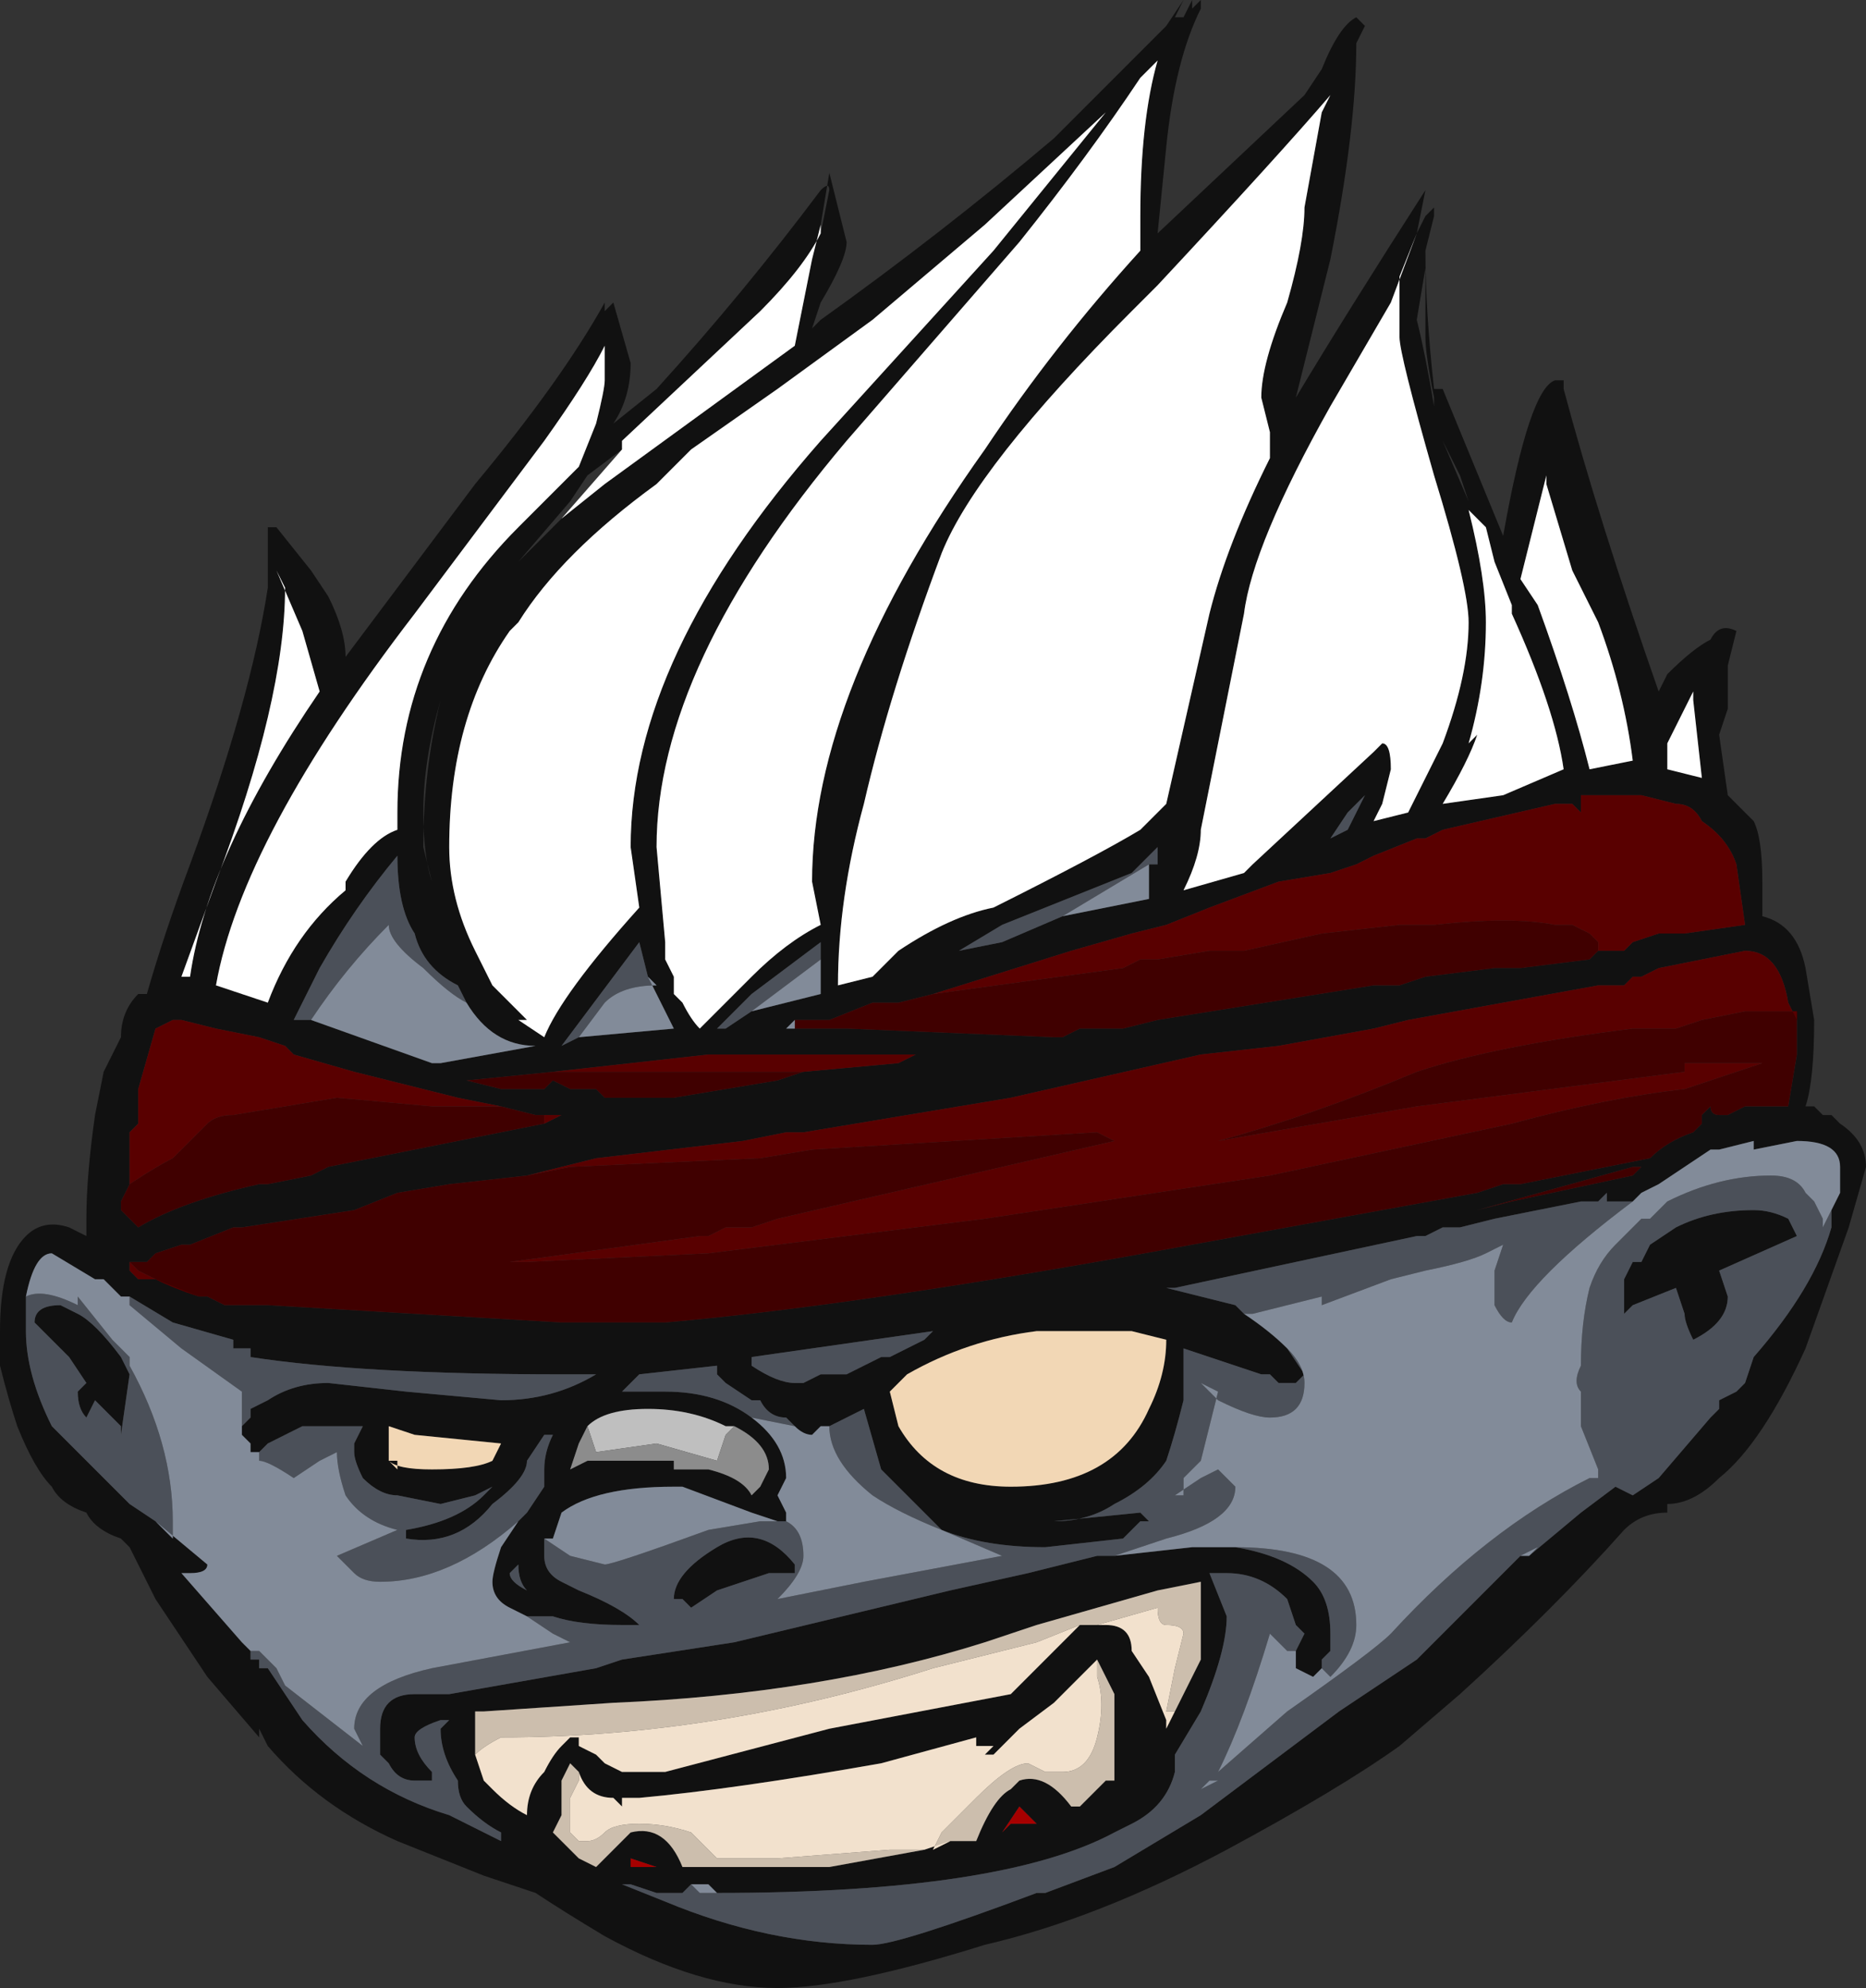 <?xml version="1.0" encoding="UTF-8" standalone="no"?>
<svg xmlns:ffdec="https://www.free-decompiler.com/flash" xmlns:xlink="http://www.w3.org/1999/xlink" ffdec:objectType="shape" height="11.5px" width="10.8px" xmlns="http://www.w3.org/2000/svg">
  <rect width="100%" height="100%" fill="#333333" stroke="none"/>
  <g transform="matrix(1.0, 0.0, 0.0, 1.0, 0.0, 11.4)">
    <path d="M4.75 -10.1 L4.8 -10.4 4.9 -10.0 Q4.9 -9.9 4.75 -9.65 L4.7 -9.5 4.75 -9.55 Q5.45 -10.05 6.1 -10.6 L6.75 -11.25 6.85 -11.4 6.8 -11.3 6.85 -11.3 6.9 -11.4 6.9 -11.35 6.95 -11.4 6.95 -11.35 Q6.8 -11.05 6.75 -10.55 L6.7 -10.05 7.55 -10.85 7.65 -11.0 Q7.75 -11.25 7.85 -11.3 L7.9 -11.25 7.85 -11.15 Q7.85 -10.65 7.7 -9.9 L7.5 -9.1 Q7.8 -9.6 8.25 -10.3 L8.2 -10.05 8.25 -10.15 8.3 -10.2 8.3 -10.15 8.25 -9.95 Q8.25 -9.6 8.3 -9.15 L8.35 -9.15 8.7 -8.3 Q8.85 -9.15 9.0 -9.2 L9.0 -9.2 9.05 -9.2 9.05 -9.15 Q9.25 -8.4 9.6 -7.4 L9.65 -7.5 Q9.8 -7.65 9.9 -7.7 9.95 -7.8 10.05 -7.75 L10.0 -7.55 10.0 -7.3 9.95 -7.15 10.0 -6.8 10.15 -6.65 Q10.2 -6.55 10.2 -6.3 L10.2 -6.1 Q10.4 -6.05 10.45 -5.8 L10.5 -5.5 Q10.5 -5.15 10.45 -5.0 L10.5 -5.0 10.55 -4.95 10.6 -4.95 10.65 -4.9 Q10.8 -4.8 10.8 -4.65 L10.7 -4.3 10.45 -3.6 Q10.2 -3.05 9.95 -2.85 9.8 -2.7 9.65 -2.7 L9.65 -2.65 Q9.5 -2.65 9.4 -2.55 9.0 -2.1 8.45 -1.6 L8.1 -1.3 Q7.75 -1.05 7.1 -0.7 6.35 -0.3 5.7 -0.15 4.9 0.1 4.5 0.1 4.05 0.1 3.5 -0.2 3.25 -0.35 3.1 -0.45 L2.8 -0.55 2.3 -0.75 Q1.85 -0.95 1.55 -1.3 L1.5 -1.4 1.5 -1.35 1.2 -1.7 0.9 -2.15 0.75 -2.45 0.7 -2.5 Q0.55 -2.55 0.5 -2.65 0.35 -2.7 0.3 -2.8 0.2 -2.9 0.1 -3.15 0.05 -3.3 0.0 -3.5 L0.0 -3.7 Q0.0 -4.1 0.15 -4.25 0.25 -4.35 0.4 -4.3 L0.5 -4.25 0.5 -4.35 Q0.5 -4.6 0.55 -4.95 L0.6 -5.2 0.7 -5.4 Q0.7 -5.55 0.8 -5.65 L0.85 -5.65 Q0.95 -6.0 1.1 -6.4 1.45 -7.35 1.55 -8.0 L1.55 -8.35 1.6 -8.35 1.8 -8.1 1.9 -7.95 Q2.0 -7.75 2.0 -7.6 L2.75 -8.6 Q3.25 -9.2 3.5 -9.65 L3.5 -9.6 3.55 -9.65 3.65 -9.3 Q3.65 -9.1 3.55 -8.95 L3.8 -9.15 Q4.3 -9.7 4.75 -10.3 4.8 -10.35 4.8 -10.3 L4.75 -10.05 Q4.65 -9.85 4.4 -9.6 L3.6 -8.85 3.6 -8.8 3.4 -8.65 3.3 -8.5 3.0 -8.15 3.25 -8.4 3.5 -8.6 4.6 -9.4 4.7 -9.9 4.75 -10.1 M6.6 -10.95 Q6.3 -10.5 5.9 -10.0 L4.9 -8.85 Q3.8 -7.55 3.8 -6.5 L3.85 -5.95 3.85 -5.85 3.9 -5.75 3.9 -5.65 3.95 -5.6 Q4.0 -5.5 4.05 -5.45 L4.35 -5.75 Q4.55 -5.95 4.75 -6.05 L4.7 -6.3 Q4.7 -7.4 5.7 -8.8 6.1 -9.4 6.6 -9.95 L6.6 -10.15 Q6.6 -10.7 6.7 -11.05 L6.6 -10.95 M7.7 -10.85 Q7.4 -10.5 6.7 -9.75 L6.55 -9.6 Q5.65 -8.7 5.45 -8.2 5.15 -7.4 5.0 -6.75 4.85 -6.2 4.85 -5.7 L5.05 -5.75 5.2 -5.9 Q5.5 -6.1 5.75 -6.15 6.35 -6.45 6.6 -6.6 L6.75 -6.75 7.0 -7.85 Q7.1 -8.25 7.35 -8.75 L7.35 -8.9 7.3 -9.1 Q7.3 -9.3 7.45 -9.65 7.55 -10.0 7.55 -10.2 L7.65 -10.75 7.7 -10.85 M8.2 -10.05 L8.05 -9.65 7.7 -9.05 Q7.25 -8.25 7.2 -7.85 L6.95 -6.6 Q6.95 -6.45 6.85 -6.25 L7.2 -6.35 7.25 -6.4 7.95 -7.05 8.0 -7.1 Q8.05 -7.1 8.05 -6.95 L8.0 -6.75 7.95 -6.65 8.15 -6.7 8.35 -7.1 Q8.5 -7.5 8.5 -7.8 8.5 -8.0 8.3 -8.65 8.1 -9.35 8.1 -9.45 8.1 -9.7 8.1 -9.8 L8.2 -10.05 M8.25 -9.45 L8.25 -9.85 8.2 -9.55 Q8.25 -9.35 8.3 -9.05 L8.3 -9.1 Q8.25 -9.35 8.25 -9.45 M8.45 -8.65 L8.5 -8.5 8.35 -8.85 8.45 -8.65 M8.6 -8.35 L8.5 -8.45 Q8.6 -8.05 8.6 -7.8 8.6 -7.45 8.5 -7.1 L8.55 -7.15 Q8.5 -7.0 8.35 -6.75 L8.7 -6.8 9.05 -6.95 Q9.0 -7.3 8.75 -7.85 L8.75 -7.9 8.65 -8.15 8.6 -8.35 M8.95 -8.6 L8.95 -8.65 8.8 -8.05 8.9 -7.9 Q9.1 -7.35 9.2 -6.95 L9.45 -7.0 Q9.4 -7.4 9.25 -7.8 L9.1 -8.1 8.95 -8.6 M9.65 -7.1 L9.65 -6.95 9.85 -6.9 9.8 -7.35 9.8 -7.4 9.65 -7.1 M1.55 -8.35 L1.55 -8.35 M1.65 -8.0 Q1.65 -7.35 1.25 -6.3 L1.05 -5.75 1.1 -5.75 Q1.2 -6.45 1.85 -7.4 L1.75 -7.75 1.6 -8.1 1.65 -8.0 M5.7 -10.1 L5.05 -9.55 4.5 -9.15 4.0 -8.8 3.8 -8.6 Q3.25 -8.2 3.0 -7.8 L2.95 -7.75 Q2.6 -7.25 2.6 -6.5 2.6 -6.2 2.75 -5.9 2.8 -5.8 2.85 -5.7 L3.05 -5.5 3.0 -5.5 3.15 -5.4 Q3.25 -5.65 3.7 -6.15 L3.65 -6.5 Q3.65 -7.6 4.75 -8.85 L5.75 -9.95 6.4 -10.75 5.7 -10.1 M3.5 -9.2 L3.5 -9.4 Q3.4 -9.2 3.15 -8.85 L2.4 -7.85 Q1.4 -6.55 1.25 -5.7 L1.55 -5.6 Q1.7 -6.0 2.0 -6.25 L2.0 -6.3 Q2.15 -6.55 2.3 -6.6 L2.3 -6.7 Q2.3 -7.65 3.0 -8.35 L3.35 -8.7 3.45 -8.95 Q3.5 -9.15 3.5 -9.2 M4.75 -5.85 L4.75 -5.95 4.35 -5.65 4.15 -5.45 4.2 -5.45 4.35 -5.55 4.75 -5.65 4.75 -5.85 M4.6 -5.45 L4.9 -5.45 6.1 -5.4 6.15 -5.4 6.25 -5.45 6.5 -5.45 6.7 -5.5 7.95 -5.7 8.1 -5.7 8.25 -5.75 8.65 -5.8 8.8 -5.8 9.2 -5.85 9.25 -5.9 9.4 -5.9 9.45 -5.95 9.6 -6.0 9.75 -6.0 10.1 -6.05 10.05 -6.4 Q10.0 -6.55 9.85 -6.65 9.8 -6.75 9.7 -6.75 L9.5 -6.8 9.15 -6.8 9.15 -6.7 9.1 -6.75 9.0 -6.75 8.35 -6.6 8.25 -6.55 8.2 -6.55 7.95 -6.45 7.85 -6.4 7.7 -6.35 7.4 -6.3 7.0 -6.15 6.75 -6.05 6.55 -6.0 6.2 -5.9 5.4 -5.65 5.2 -5.6 5.05 -5.6 4.8 -5.5 4.6 -5.5 4.55 -5.45 4.6 -5.45 M6.65 -6.4 L6.7 -6.4 6.7 -6.5 6.55 -6.35 Q6.3 -6.25 5.8 -6.05 L5.55 -5.9 5.8 -5.95 6.15 -6.1 6.65 -6.2 6.65 -6.4 M1.8 -5.5 L2.5 -5.25 2.55 -5.25 3.1 -5.35 Q2.85 -5.35 2.7 -5.6 L2.65 -5.7 Q2.45 -5.8 2.4 -6.0 2.3 -6.15 2.3 -6.45 2.05 -6.15 1.85 -5.8 L1.7 -5.5 1.8 -5.5 M3.35 -5.4 L3.9 -5.45 3.75 -5.75 3.7 -5.95 3.25 -5.35 3.35 -5.4 M4.65 -5.2 L5.2 -5.25 5.3 -5.3 4.1 -5.3 3.2 -5.2 2.7 -5.15 2.9 -5.1 3.15 -5.1 3.2 -5.15 3.3 -5.1 3.45 -5.1 3.5 -5.05 3.9 -5.05 4.5 -5.15 4.65 -5.2 M3.1 -4.95 L2.9 -5.0 2.65 -5.05 2.05 -5.2 1.7 -5.3 1.65 -5.35 1.5 -5.4 1.25 -5.45 1.05 -5.5 1.0 -5.5 0.9 -5.45 0.8 -5.1 0.8 -4.9 0.75 -4.85 0.75 -4.55 0.7 -4.45 0.7 -4.4 0.8 -4.3 Q1.05 -4.45 1.5 -4.55 L1.55 -4.55 1.8 -4.6 1.9 -4.65 3.15 -4.9 3.25 -4.95 3.1 -4.95 M10.4 -5.5 L10.35 -5.6 Q10.3 -5.9 10.1 -5.9 L9.6 -5.8 9.5 -5.75 9.45 -5.75 9.4 -5.7 9.25 -5.7 8.15 -5.5 7.95 -5.45 7.4 -5.35 6.95 -5.3 5.85 -5.05 4.65 -4.85 4.55 -4.85 4.3 -4.8 3.45 -4.7 3.05 -4.6 2.6 -4.55 2.3 -4.5 2.05 -4.4 1.4 -4.3 1.35 -4.3 1.1 -4.2 1.05 -4.2 0.9 -4.15 0.85 -4.1 0.75 -4.1 0.75 -4.05 0.8 -4.0 0.9 -4.0 1.15 -3.9 1.2 -3.9 1.3 -3.85 1.55 -3.85 3.25 -3.75 3.85 -3.75 Q5.0 -3.85 6.9 -4.2 L8.55 -4.5 8.7 -4.55 8.8 -4.55 9.55 -4.7 Q9.65 -4.8 9.8 -4.85 L9.85 -4.9 9.85 -4.95 9.9 -5.0 Q9.9 -4.95 9.95 -4.95 L10.0 -4.95 10.1 -5.0 10.35 -5.0 10.4 -5.3 10.4 -5.5 M5.4 -3.7 L4.35 -3.55 4.35 -3.5 Q4.5 -3.4 4.6 -3.4 L4.65 -3.4 4.75 -3.45 4.9 -3.45 5.1 -3.55 5.15 -3.55 5.35 -3.65 5.4 -3.7 M2.45 -6.5 Q2.45 -6.95 2.55 -7.35 2.45 -7.0 2.45 -6.7 2.45 -6.45 2.5 -6.3 L2.45 -6.5 M0.75 -3.85 L0.75 -3.9 0.7 -3.9 0.6 -4.0 0.55 -4.0 0.3 -4.15 Q0.2 -4.15 0.15 -3.9 0.15 -3.8 0.15 -3.7 0.15 -3.45 0.3 -3.15 L0.75 -2.7 0.9 -2.6 1.2 -2.35 Q1.2 -2.3 1.1 -2.3 L1.05 -2.3 1.4 -1.9 1.45 -1.85 1.45 -1.8 1.5 -1.8 1.5 -1.75 1.55 -1.75 1.75 -1.45 Q2.1 -1.05 2.6 -0.9 L2.9 -0.75 2.9 -0.8 Q2.8 -0.85 2.7 -0.95 2.65 -1.0 2.65 -1.1 2.55 -1.25 2.55 -1.4 L2.6 -1.45 2.55 -1.45 Q2.4 -1.4 2.4 -1.35 2.4 -1.25 2.5 -1.15 L2.5 -1.1 2.4 -1.1 Q2.3 -1.1 2.25 -1.2 L2.2 -1.25 Q2.2 -1.35 2.2 -1.4 2.2 -1.6 2.4 -1.6 L2.6 -1.6 3.45 -1.75 3.6 -1.8 4.25 -1.9 5.5 -2.2 5.95 -2.3 6.35 -2.4 6.45 -2.4 6.9 -2.45 7.15 -2.45 Q7.45 -2.4 7.6 -2.25 7.7 -2.15 7.7 -1.95 L7.7 -1.85 7.65 -1.8 7.65 -1.75 7.6 -1.7 7.5 -1.75 7.5 -1.85 7.55 -1.95 7.5 -2.0 7.45 -2.15 Q7.3 -2.3 7.1 -2.3 L7.0 -2.3 7.1 -2.05 Q7.1 -1.85 6.95 -1.5 L6.8 -1.25 6.8 -1.15 Q6.75 -0.95 6.55 -0.85 L6.45 -0.8 Q5.8 -0.45 4.15 -0.45 L4.1 -0.5 4.0 -0.5 3.95 -0.45 3.8 -0.45 3.65 -0.5 3.6 -0.5 3.85 -0.4 Q4.45 -0.15 5.05 -0.15 5.2 -0.15 6.0 -0.45 L6.05 -0.45 6.45 -0.6 Q6.7 -0.75 6.95 -0.9 L7.75 -1.5 8.2 -1.8 8.8 -2.4 8.9 -2.45 8.85 -2.4 9.15 -2.65 9.35 -2.8 9.45 -2.75 9.6 -2.85 9.9 -3.2 9.95 -3.25 9.95 -3.3 10.05 -3.35 10.1 -3.4 10.15 -3.55 Q10.5 -3.95 10.6 -4.3 L10.6 -4.4 10.65 -4.5 10.65 -4.65 Q10.65 -4.8 10.4 -4.8 L10.15 -4.75 10.15 -4.8 9.95 -4.75 9.9 -4.75 9.6 -4.55 9.5 -4.5 9.45 -4.45 9.3 -4.45 9.3 -4.5 9.25 -4.45 9.15 -4.45 8.65 -4.35 8.45 -4.3 8.35 -4.3 8.25 -4.25 8.2 -4.25 6.8 -3.95 6.75 -3.95 7.15 -3.85 7.2 -3.8 Q7.35 -3.7 7.45 -3.6 L7.55 -3.45 7.5 -3.4 7.4 -3.4 7.35 -3.45 7.3 -3.45 6.85 -3.6 6.85 -3.4 6.85 -3.3 Q6.8 -3.1 6.75 -2.95 6.65 -2.8 6.45 -2.7 6.3 -2.6 6.1 -2.6 L6.6 -2.65 6.65 -2.6 6.6 -2.6 6.5 -2.5 6.05 -2.45 Q5.7 -2.45 5.45 -2.55 5.35 -2.65 5.25 -2.75 L5.1 -2.9 5.0 -3.25 Q4.9 -3.2 4.8 -3.15 L4.75 -3.15 4.7 -3.1 Q4.65 -3.1 4.6 -3.15 L4.55 -3.2 Q4.45 -3.2 4.4 -3.3 L4.35 -3.3 4.2 -3.4 4.15 -3.45 4.15 -3.5 3.7 -3.45 3.6 -3.35 3.85 -3.35 Q4.15 -3.35 4.35 -3.2 4.55 -3.05 4.55 -2.85 L4.5 -2.75 4.55 -2.65 4.55 -2.6 4.5 -2.6 4.35 -2.65 3.95 -2.8 3.9 -2.8 Q3.45 -2.8 3.25 -2.65 L3.2 -2.5 3.15 -2.5 3.15 -2.4 Q3.15 -2.3 3.25 -2.25 L3.35 -2.2 Q3.6 -2.1 3.7 -2.0 L3.6 -2.0 Q3.35 -2.0 3.2 -2.05 L3.05 -2.05 2.95 -2.1 Q2.85 -2.15 2.85 -2.25 2.85 -2.3 2.9 -2.45 L3.0 -2.6 3.05 -2.65 3.15 -2.8 3.15 -2.9 Q3.15 -3.0 3.2 -3.1 L3.15 -3.1 3.05 -2.95 Q3.05 -2.85 2.85 -2.7 2.65 -2.45 2.35 -2.5 L2.35 -2.55 Q2.65 -2.6 2.8 -2.75 L2.85 -2.8 2.75 -2.75 2.55 -2.7 2.3 -2.75 Q2.2 -2.75 2.1 -2.85 2.05 -2.95 2.05 -3.0 L2.05 -3.05 2.1 -3.15 1.75 -3.15 1.55 -3.05 1.5 -3.0 1.45 -3.0 1.45 -3.05 1.4 -3.1 1.4 -3.15 1.45 -3.2 1.45 -3.25 1.55 -3.3 Q1.7 -3.4 1.9 -3.4 L2.35 -3.35 2.9 -3.3 Q3.2 -3.3 3.45 -3.45 L3.25 -3.45 Q2.1 -3.45 1.45 -3.55 L1.45 -3.6 1.35 -3.6 1.35 -3.65 1.0 -3.75 0.75 -3.9 0.75 -3.85 M0.35 -3.85 L0.45 -3.8 Q0.55 -3.75 0.7 -3.55 L0.75 -3.45 0.7 -3.1 0.7 -3.15 0.55 -3.3 0.5 -3.2 Q0.45 -3.25 0.45 -3.35 L0.5 -3.4 0.4 -3.55 0.2 -3.75 Q0.2 -3.85 0.35 -3.85 M2.25 -3.15 L2.25 -2.95 Q2.3 -2.9 2.5 -2.9 2.75 -2.9 2.85 -2.95 L2.9 -3.05 2.4 -3.1 2.25 -3.15 M2.3 -2.9 L2.25 -2.95 2.3 -2.95 2.3 -2.9 M2.15 -3.15 L2.15 -3.15 M6.8 -1.5 L6.95 -1.8 6.95 -2.25 6.7 -2.2 6.0 -2.0 5.7 -1.9 Q4.75 -1.6 3.55 -1.55 L2.8 -1.5 2.75 -1.5 2.75 -1.25 2.8 -1.1 2.85 -1.05 Q2.95 -0.95 3.05 -0.9 3.05 -1.05 3.15 -1.15 3.2 -1.25 3.25 -1.3 L3.3 -1.35 3.35 -1.35 3.35 -1.3 3.45 -1.25 3.5 -1.2 3.6 -1.15 3.85 -1.15 4.8 -1.4 5.85 -1.6 5.9 -1.65 Q6.15 -1.9 6.25 -2.0 L6.35 -2.0 6.4 -2.0 Q6.55 -2.0 6.55 -1.85 L6.65 -1.7 6.75 -1.45 6.75 -1.4 6.8 -1.5 M5.15 -3.35 L5.2 -3.15 Q5.4 -2.8 5.85 -2.8 6.45 -2.8 6.65 -3.25 6.75 -3.45 6.75 -3.65 L6.55 -3.7 6.0 -3.7 Q5.6 -3.65 5.25 -3.45 L5.15 -3.35 M3.4 -3.15 L3.35 -3.05 3.3 -2.9 3.4 -2.95 3.9 -2.95 3.9 -2.9 4.1 -2.9 Q4.3 -2.85 4.35 -2.75 L4.4 -2.8 4.45 -2.9 Q4.45 -3.05 4.25 -3.15 L4.2 -3.15 Q4.0 -3.25 3.75 -3.25 3.5 -3.25 3.4 -3.15 M4.6 -2.3 L4.45 -2.3 4.15 -2.2 4.0 -2.1 3.95 -2.15 3.9 -2.15 Q3.9 -2.3 4.15 -2.45 4.4 -2.6 4.6 -2.35 L4.6 -2.3 M2.95 -2.3 Q2.95 -2.25 3.05 -2.2 3.0 -2.25 3.0 -2.35 L2.95 -2.3 M6.35 -1.8 L6.1 -1.55 5.9 -1.4 5.75 -1.25 5.7 -1.25 5.75 -1.3 5.65 -1.3 5.65 -1.35 5.1 -1.2 Q4.25 -1.05 3.7 -1.0 L3.6 -1.0 3.6 -0.95 3.55 -1.0 Q3.4 -1.0 3.35 -1.15 L3.3 -1.2 3.25 -1.1 3.25 -0.9 3.2 -0.8 3.35 -0.65 3.45 -0.6 3.65 -0.8 Q3.85 -0.85 3.95 -0.6 L4.8 -0.6 5.35 -0.7 5.5 -0.75 5.65 -0.75 Q5.75 -1.0 5.85 -1.05 L5.9 -1.1 Q6.05 -1.15 6.2 -0.95 L6.25 -0.95 6.4 -1.1 6.45 -1.1 6.45 -1.6 6.35 -1.8 M3.65 -0.65 L3.65 -0.6 3.8 -0.6 3.65 -0.65 M9.5 -4.65 L9.45 -4.65 8.55 -4.4 8.75 -4.45 9.45 -4.6 9.5 -4.65 M9.5 -4.1 L9.55 -4.2 9.7 -4.3 Q9.9 -4.4 10.15 -4.4 10.25 -4.4 10.35 -4.35 L10.4 -4.25 9.95 -4.05 10.0 -3.9 Q10.0 -3.75 9.8 -3.65 9.75 -3.75 9.75 -3.8 L9.7 -3.95 9.45 -3.85 9.4 -3.8 9.4 -4.0 9.45 -4.1 9.5 -4.1 M9.45 -3.55 L9.45 -3.55 M7.9 -6.8 L7.8 -6.7 7.7 -6.55 7.8 -6.6 7.9 -6.8 M6.1 -2.6 L6.1 -2.6 M6.0 -0.85 L5.9 -0.95 5.8 -0.8 5.85 -0.85 6.0 -0.85" fill="#111111" fill-rule="evenodd" stroke="none"/>
    <path d="M9.25 -5.9 L9.2 -5.85 8.8 -5.8 8.65 -5.8 8.25 -5.75 8.1 -5.7 7.95 -5.7 6.7 -5.5 6.5 -5.45 6.25 -5.45 6.15 -5.4 6.1 -5.4 4.9 -5.45 4.6 -5.45 4.6 -5.5 4.8 -5.5 5.05 -5.6 5.2 -5.6 5.4 -5.65 6.5 -5.8 6.6 -5.85 6.7 -5.85 7.0 -5.9 7.2 -5.9 7.65 -6.0 8.1 -6.05 8.3 -6.05 Q8.75 -6.1 9.0 -6.05 L9.1 -6.05 9.2 -6.0 9.25 -5.95 9.25 -5.9 M3.2 -5.2 L4.65 -5.2 4.5 -5.15 3.9 -5.05 3.5 -5.05 3.45 -5.1 3.3 -5.1 3.2 -5.15 3.15 -5.1 2.9 -5.1 2.7 -5.15 3.2 -5.2 M2.9 -5.0 L3.1 -4.95 3.15 -4.95 3.15 -4.9 1.9 -4.65 1.8 -4.6 1.55 -4.55 1.5 -4.55 Q1.05 -4.45 0.8 -4.3 L0.7 -4.4 0.7 -4.45 0.75 -4.55 Q0.9 -4.65 1.0 -4.7 L1.2 -4.9 Q1.25 -4.95 1.35 -4.95 L1.95 -5.05 2.5 -5.0 2.9 -5.0 M3.05 -4.6 L3.3 -4.65 4.4 -4.7 4.7 -4.75 6.35 -4.85 6.45 -4.8 4.5 -4.35 4.35 -4.3 4.2 -4.3 4.1 -4.25 4.05 -4.25 2.95 -4.1 3.05 -4.1 4.1 -4.15 5.7 -4.35 7.35 -4.6 8.75 -4.9 Q9.3 -5.05 9.75 -5.1 L10.2 -5.25 9.75 -5.25 9.75 -5.2 8.2 -5.0 7.05 -4.8 Q7.6 -4.95 8.2 -5.2 8.65 -5.35 9.45 -5.45 L9.7 -5.45 9.85 -5.5 10.1 -5.55 10.4 -5.55 10.4 -5.5 10.4 -5.3 10.35 -5.0 10.1 -5.0 10.0 -4.95 9.95 -4.95 Q9.9 -4.95 9.9 -5.0 L9.85 -4.95 9.85 -4.9 9.8 -4.85 Q9.65 -4.8 9.55 -4.7 L8.8 -4.55 8.7 -4.55 8.55 -4.5 6.9 -4.2 Q5.0 -3.85 3.85 -3.75 L3.25 -3.75 1.55 -3.85 1.3 -3.85 1.2 -3.9 1.15 -3.9 Q1.0 -3.95 0.9 -4.0 L0.8 -4.05 0.75 -4.1 0.85 -4.1 0.9 -4.15 1.05 -4.2 1.1 -4.2 1.35 -4.3 1.4 -4.3 2.05 -4.4 2.3 -4.5 2.6 -4.55 3.05 -4.6 M9.5 -4.65 L9.45 -4.6 8.75 -4.45 8.55 -4.4 9.45 -4.65 9.5 -4.65" fill="#400000" fill-rule="evenodd" stroke="none"/>
    <path d="M4.25 -3.15 L4.2 -3.1 4.15 -2.95 3.8 -3.05 3.45 -3.0 3.4 -3.15 Q3.5 -3.25 3.75 -3.25 4.0 -3.25 4.2 -3.15 L4.25 -3.15" fill="#bfbfbf" fill-rule="evenodd" stroke="none"/>
    <path d="M5.4 -5.65 L6.2 -5.9 6.55 -6.0 6.75 -6.05 7.0 -6.15 7.4 -6.3 7.7 -6.35 7.85 -6.4 7.95 -6.45 8.2 -6.55 8.25 -6.55 8.35 -6.6 9.0 -6.75 9.1 -6.75 9.15 -6.7 9.15 -6.8 9.5 -6.8 9.7 -6.75 Q9.8 -6.75 9.85 -6.65 10.0 -6.55 10.05 -6.4 L10.1 -6.05 9.75 -6.0 9.6 -6.0 9.45 -5.95 9.4 -5.9 9.25 -5.9 9.25 -5.95 9.2 -6.0 9.1 -6.05 9.0 -6.05 Q8.75 -6.1 8.3 -6.05 L8.1 -6.05 7.65 -6.0 7.2 -5.9 7.0 -5.9 6.7 -5.85 6.6 -5.85 6.5 -5.8 5.4 -5.65 M4.65 -5.2 L3.2 -5.2 4.1 -5.3 5.3 -5.3 5.2 -5.25 4.65 -5.2 M2.9 -5.0 L2.5 -5.0 1.95 -5.05 1.35 -4.95 Q1.25 -4.95 1.2 -4.9 L1.0 -4.7 Q0.9 -4.65 0.75 -4.55 L0.75 -4.85 0.8 -4.9 0.8 -5.1 0.9 -5.45 1.0 -5.5 1.05 -5.5 1.25 -5.45 1.5 -5.4 1.65 -5.35 1.7 -5.3 2.05 -5.2 2.65 -5.05 2.9 -5.0 M3.15 -4.9 L3.15 -4.95 3.1 -4.95 3.25 -4.95 3.15 -4.9 M10.4 -5.5 L10.4 -5.55 10.1 -5.55 9.85 -5.5 9.7 -5.45 9.45 -5.45 Q8.65 -5.35 8.2 -5.2 7.6 -4.95 7.05 -4.8 L8.2 -5.0 9.75 -5.2 9.75 -5.25 10.2 -5.25 9.75 -5.1 Q9.3 -5.05 8.75 -4.9 L7.35 -4.6 5.7 -4.35 4.1 -4.15 3.05 -4.1 2.95 -4.1 4.05 -4.25 4.1 -4.25 4.2 -4.3 4.35 -4.3 4.5 -4.35 6.45 -4.8 6.35 -4.85 4.7 -4.75 4.4 -4.7 3.3 -4.65 3.05 -4.6 3.45 -4.7 4.3 -4.8 4.55 -4.85 4.65 -4.85 5.85 -5.05 6.95 -5.3 7.4 -5.35 7.95 -5.45 8.15 -5.5 9.25 -5.7 9.4 -5.7 9.45 -5.75 9.5 -5.75 9.6 -5.8 10.1 -5.9 Q10.3 -5.9 10.35 -5.6 L10.4 -5.5 M0.75 -4.1 L0.8 -4.05 0.9 -4.0 Q1.0 -3.95 1.15 -3.9 L0.9 -4.0 0.8 -4.0 0.75 -4.05 0.75 -4.1" fill="#590000" fill-rule="evenodd" stroke="none"/>
    <path d="M4.25 -3.15 Q4.45 -3.05 4.45 -2.9 L4.4 -2.8 4.35 -2.75 Q4.3 -2.85 4.1 -2.9 L3.9 -2.9 3.9 -2.95 3.4 -2.95 3.3 -2.9 3.35 -3.05 3.4 -3.15 3.45 -3.0 3.8 -3.05 4.15 -2.95 4.2 -3.1 4.25 -3.15" fill="#8c8c8c" fill-rule="evenodd" stroke="none"/>
    <path d="M4.35 -5.55 L4.2 -5.45 4.15 -5.45 4.35 -5.65 4.75 -5.95 4.75 -5.85 4.35 -5.55 M6.15 -6.1 L5.8 -5.95 5.55 -5.9 5.8 -6.05 Q6.3 -6.25 6.55 -6.35 L6.7 -6.5 6.7 -6.4 6.65 -6.4 6.15 -6.1 M2.7 -5.6 Q2.6 -5.65 2.45 -5.8 2.25 -5.95 2.25 -6.05 2.0 -5.8 1.8 -5.5 L1.7 -5.5 1.85 -5.8 Q2.05 -6.15 2.3 -6.45 2.3 -6.15 2.4 -6.0 2.45 -5.8 2.65 -5.7 L2.7 -5.6 M3.75 -5.75 L3.8 -5.7 Q3.6 -5.7 3.5 -5.6 L3.35 -5.4 3.25 -5.35 3.7 -5.95 3.75 -5.75 M5.4 -3.7 L5.35 -3.65 5.15 -3.55 5.1 -3.55 4.9 -3.45 4.75 -3.45 4.65 -3.4 4.6 -3.4 Q4.5 -3.4 4.35 -3.5 L4.35 -3.55 5.4 -3.7 M0.15 -3.9 Q0.25 -3.95 0.45 -3.85 L0.45 -3.9 0.65 -3.65 0.75 -3.55 0.75 -3.5 Q1.0 -3.05 1.0 -2.6 L1.0 -2.5 0.9 -2.6 0.75 -2.7 0.3 -3.15 Q0.15 -3.45 0.15 -3.7 0.15 -3.8 0.15 -3.9 M1.4 -1.9 L1.45 -1.85 1.5 -1.85 1.6 -1.75 1.65 -1.65 2.1 -1.3 2.05 -1.4 Q2.05 -1.65 2.5 -1.75 L3.3 -1.9 3.2 -1.95 3.05 -2.05 3.2 -2.05 Q3.35 -2.0 3.6 -2.0 L3.7 -2.0 Q3.6 -2.1 3.35 -2.2 L3.25 -2.25 Q3.15 -2.3 3.15 -2.4 L3.15 -2.5 3.3 -2.4 3.5 -2.35 Q3.55 -2.35 4.1 -2.55 L4.4 -2.6 4.5 -2.6 4.55 -2.6 Q4.65 -2.55 4.65 -2.4 4.65 -2.3 4.5 -2.15 L5.0 -2.25 5.8 -2.4 5.45 -2.55 Q5.2 -2.65 5.05 -2.75 4.8 -2.95 4.8 -3.15 4.9 -3.2 5.0 -3.25 L5.1 -2.9 5.25 -2.75 Q5.35 -2.65 5.45 -2.55 5.7 -2.45 6.05 -2.45 L6.5 -2.5 6.6 -2.6 6.65 -2.6 6.6 -2.65 6.1 -2.6 Q6.3 -2.6 6.45 -2.7 6.65 -2.8 6.75 -2.95 6.8 -3.1 6.85 -3.3 L6.85 -3.4 6.85 -3.6 7.3 -3.45 7.35 -3.45 7.4 -3.4 7.5 -3.4 7.55 -3.45 7.45 -3.6 Q7.55 -3.5 7.55 -3.4 7.55 -3.2 7.35 -3.2 7.25 -3.2 7.05 -3.3 L6.95 -3.4 7.05 -3.35 6.95 -2.95 6.85 -2.85 6.85 -2.75 6.8 -2.75 6.95 -2.85 7.05 -2.9 7.15 -2.8 Q7.15 -2.6 6.75 -2.5 L6.45 -2.4 6.35 -2.4 5.95 -2.3 5.5 -2.2 4.25 -1.9 3.6 -1.8 3.45 -1.75 2.6 -1.6 2.4 -1.6 Q2.2 -1.6 2.2 -1.4 2.2 -1.35 2.2 -1.25 L2.25 -1.2 Q2.3 -1.1 2.4 -1.1 L2.5 -1.1 2.5 -1.15 Q2.4 -1.25 2.4 -1.35 2.4 -1.4 2.55 -1.45 L2.6 -1.45 2.55 -1.4 Q2.55 -1.25 2.65 -1.1 2.65 -1.0 2.7 -0.95 2.8 -0.85 2.9 -0.8 L2.9 -0.75 2.6 -0.9 Q2.1 -1.05 1.75 -1.45 L1.55 -1.75 1.5 -1.75 1.5 -1.8 1.45 -1.8 1.45 -1.85 1.4 -1.9 M3.05 -2.65 L3.0 -2.6 Q2.6 -2.25 2.2 -2.25 2.1 -2.25 2.05 -2.3 2.0 -2.35 1.95 -2.4 L2.3 -2.55 Q2.1 -2.6 2.0 -2.75 1.95 -2.9 1.95 -3.0 L1.85 -2.95 1.7 -2.85 Q1.55 -2.95 1.5 -2.95 L1.5 -3.0 1.55 -3.05 1.75 -3.15 2.1 -3.15 2.05 -3.05 2.05 -3.0 Q2.05 -2.95 2.1 -2.85 2.2 -2.75 2.3 -2.75 L2.55 -2.7 2.75 -2.75 2.85 -2.8 2.8 -2.75 Q2.65 -2.6 2.35 -2.55 L2.35 -2.5 Q2.65 -2.45 2.85 -2.7 3.05 -2.85 3.05 -2.95 L3.15 -3.1 3.2 -3.1 Q3.15 -3.0 3.15 -2.9 L3.15 -2.8 3.05 -2.65 M1.45 -3.05 L1.4 -3.1 1.4 -3.35 1.05 -3.6 0.75 -3.85 0.75 -3.9 1.0 -3.75 1.35 -3.65 1.35 -3.6 1.45 -3.6 1.45 -3.55 Q2.1 -3.45 3.25 -3.45 L3.45 -3.45 Q3.2 -3.3 2.9 -3.3 L2.35 -3.35 1.9 -3.4 Q1.7 -3.4 1.55 -3.3 L1.45 -3.25 1.45 -3.2 1.4 -3.15 1.4 -3.1 1.45 -3.05 M0.35 -3.85 Q0.2 -3.85 0.2 -3.75 L0.4 -3.55 0.5 -3.4 0.45 -3.35 Q0.45 -3.25 0.5 -3.2 L0.55 -3.3 0.7 -3.15 0.7 -3.1 0.75 -3.45 0.7 -3.55 Q0.55 -3.75 0.45 -3.8 L0.35 -3.85 M1.65 -2.6 L1.65 -2.6 M4.6 -3.15 L4.35 -3.2 Q4.15 -3.35 3.85 -3.35 L3.6 -3.35 3.7 -3.45 4.15 -3.5 4.15 -3.45 4.2 -3.4 4.35 -3.3 4.4 -3.3 Q4.45 -3.2 4.55 -3.2 L4.6 -3.15 M4.6 -2.3 L4.6 -2.35 Q4.4 -2.6 4.15 -2.45 3.9 -2.3 3.9 -2.15 L3.95 -2.15 4.0 -2.1 4.15 -2.2 4.45 -2.3 4.6 -2.3 M2.95 -2.3 L3.0 -2.35 Q3.0 -2.25 3.05 -2.2 2.95 -2.25 2.95 -2.3 M4.15 -0.45 Q5.8 -0.45 6.45 -0.8 L6.55 -0.85 Q6.75 -0.95 6.8 -1.15 L6.8 -1.25 6.95 -1.5 Q7.1 -1.85 7.1 -2.05 L7.0 -2.3 7.1 -2.3 Q7.3 -2.3 7.45 -2.15 L7.5 -2.0 7.55 -1.95 7.5 -1.85 7.45 -1.85 7.35 -1.95 Q7.2 -1.45 7.05 -1.15 L7.45 -1.5 Q7.95 -1.85 8.05 -1.95 8.6 -2.55 9.2 -2.85 L9.25 -2.85 9.25 -2.9 9.15 -3.15 9.15 -3.35 Q9.1 -3.4 9.15 -3.5 9.15 -3.75 9.2 -3.95 9.25 -4.1 9.35 -4.2 L9.5 -4.35 9.55 -4.35 9.65 -4.45 Q9.95 -4.6 10.25 -4.6 10.4 -4.6 10.45 -4.5 L10.5 -4.45 10.55 -4.35 10.55 -4.3 10.6 -4.4 10.6 -4.3 Q10.5 -3.95 10.15 -3.55 L10.1 -3.4 10.05 -3.35 9.95 -3.3 9.95 -3.25 9.9 -3.2 9.6 -2.85 9.45 -2.75 9.35 -2.8 9.15 -2.65 8.85 -2.4 8.8 -2.4 8.2 -1.8 7.75 -1.5 6.95 -0.9 Q6.7 -0.75 6.45 -0.6 L6.05 -0.45 6.0 -0.45 Q5.2 -0.15 5.05 -0.15 4.45 -0.15 3.85 -0.4 L3.6 -0.5 3.65 -0.5 3.8 -0.45 3.95 -0.45 4.0 -0.5 4.05 -0.45 4.15 -0.45 M7.65 -1.75 L7.65 -1.8 7.7 -1.85 7.7 -1.95 Q7.7 -2.15 7.6 -2.25 7.45 -2.4 7.15 -2.45 L6.9 -2.45 7.15 -2.45 Q7.85 -2.45 7.85 -2.0 7.85 -1.85 7.7 -1.7 L7.65 -1.75 M9.5 -4.5 L9.45 -4.45 Q8.85 -4.0 8.75 -3.75 8.7 -3.75 8.65 -3.85 8.65 -3.9 8.65 -3.95 L8.65 -4.05 8.7 -4.2 8.6 -4.15 Q8.5 -4.1 8.25 -4.05 L8.05 -4.0 7.65 -3.85 7.65 -3.9 7.25 -3.8 7.2 -3.8 7.15 -3.85 6.75 -3.95 6.8 -3.95 8.2 -4.25 8.25 -4.25 8.35 -4.3 8.45 -4.3 8.65 -4.35 9.15 -4.45 9.25 -4.45 9.3 -4.5 9.3 -4.45 9.45 -4.45 9.5 -4.5 M9.5 -4.1 L9.45 -4.1 9.4 -4.0 9.4 -3.8 9.45 -3.85 9.7 -3.95 9.75 -3.8 Q9.75 -3.75 9.8 -3.65 10.0 -3.75 10.0 -3.9 L9.95 -4.05 10.4 -4.25 10.35 -4.35 Q10.25 -4.4 10.15 -4.4 9.9 -4.4 9.7 -4.3 L9.55 -4.2 9.5 -4.1 M9.45 -3.55 L9.45 -3.55 M7.9 -6.8 L7.8 -6.6 7.7 -6.55 7.8 -6.7 7.9 -6.8 M7.0 -1.1 L6.95 -1.05 7.05 -1.1 7.0 -1.1" fill="#4b5059" fill-rule="evenodd" stroke="none"/>
    <path d="M4.35 -5.55 L4.75 -5.85 4.75 -5.65 4.35 -5.55 M4.6 -5.45 L4.55 -5.45 4.6 -5.5 4.6 -5.45 M6.15 -6.1 L6.65 -6.4 6.65 -6.2 6.15 -6.1 M2.7 -5.6 Q2.85 -5.35 3.1 -5.35 L2.55 -5.25 2.5 -5.25 1.8 -5.5 Q2.0 -5.8 2.25 -6.05 2.25 -5.95 2.45 -5.8 2.6 -5.65 2.7 -5.6 M3.35 -5.4 L3.5 -5.6 Q3.6 -5.7 3.8 -5.7 L3.75 -5.75 3.9 -5.45 3.35 -5.4 M0.15 -3.9 Q0.2 -4.15 0.3 -4.15 L0.55 -4.0 0.6 -4.0 0.7 -3.9 0.75 -3.9 0.75 -3.85 1.05 -3.6 1.4 -3.35 1.4 -3.1 1.45 -3.05 1.45 -3.0 1.5 -3.0 1.5 -2.95 Q1.55 -2.95 1.7 -2.85 L1.85 -2.95 1.95 -3.0 Q1.95 -2.9 2.0 -2.75 2.1 -2.6 2.3 -2.55 L1.95 -2.4 Q2.0 -2.35 2.05 -2.3 2.1 -2.25 2.2 -2.25 2.6 -2.25 3.0 -2.6 L3.05 -2.65 3.0 -2.6 2.9 -2.45 Q2.85 -2.3 2.85 -2.25 2.85 -2.15 2.95 -2.1 L3.05 -2.05 3.2 -1.95 3.3 -1.9 2.5 -1.75 Q2.05 -1.65 2.05 -1.4 L2.1 -1.3 1.65 -1.65 1.6 -1.75 1.5 -1.85 1.45 -1.85 1.4 -1.9 1.05 -2.3 1.1 -2.3 Q1.2 -2.3 1.2 -2.35 L0.9 -2.6 1.0 -2.5 1.0 -2.6 Q1.0 -3.05 0.75 -3.5 L0.75 -3.55 0.65 -3.65 0.45 -3.9 0.45 -3.85 Q0.25 -3.95 0.15 -3.9 M1.65 -2.6 L1.65 -2.6 M6.45 -2.4 L6.75 -2.5 Q7.15 -2.6 7.15 -2.8 L7.05 -2.9 6.95 -2.85 6.8 -2.75 6.85 -2.75 6.85 -2.85 6.95 -2.95 7.05 -3.35 6.95 -3.4 7.05 -3.3 Q7.25 -3.2 7.35 -3.2 7.55 -3.2 7.55 -3.4 7.55 -3.5 7.45 -3.6 7.35 -3.7 7.2 -3.8 L7.25 -3.8 7.65 -3.9 7.65 -3.85 8.05 -4.0 8.25 -4.05 Q8.5 -4.1 8.6 -4.15 L8.7 -4.2 8.65 -4.05 8.65 -3.95 Q8.65 -3.9 8.65 -3.85 8.7 -3.75 8.75 -3.75 8.85 -4.0 9.45 -4.45 L9.5 -4.5 9.6 -4.55 9.9 -4.75 9.95 -4.75 10.15 -4.8 10.15 -4.75 10.4 -4.8 Q10.65 -4.8 10.65 -4.65 L10.65 -4.5 10.6 -4.4 10.55 -4.3 10.55 -4.35 10.5 -4.45 10.45 -4.5 Q10.4 -4.6 10.25 -4.6 9.95 -4.6 9.65 -4.45 L9.55 -4.35 9.5 -4.35 9.35 -4.2 Q9.25 -4.1 9.2 -3.95 9.15 -3.75 9.15 -3.5 9.1 -3.4 9.15 -3.35 L9.15 -3.15 9.25 -2.9 9.25 -2.85 9.2 -2.85 Q8.6 -2.55 8.05 -1.95 7.95 -1.85 7.45 -1.5 L7.05 -1.15 Q7.2 -1.45 7.35 -1.95 L7.45 -1.85 7.5 -1.85 7.5 -1.75 7.6 -1.7 7.65 -1.75 7.7 -1.7 Q7.85 -1.85 7.85 -2.0 7.85 -2.45 7.15 -2.45 L6.9 -2.45 6.45 -2.4 M4.8 -3.15 Q4.8 -2.95 5.05 -2.75 5.2 -2.65 5.45 -2.55 L5.8 -2.4 5.0 -2.25 4.5 -2.15 Q4.65 -2.3 4.65 -2.4 4.65 -2.55 4.55 -2.6 L4.55 -2.65 4.5 -2.75 4.55 -2.85 Q4.55 -3.05 4.35 -3.2 L4.6 -3.15 Q4.65 -3.1 4.7 -3.1 L4.75 -3.15 4.8 -3.15 M4.5 -2.6 L4.4 -2.6 4.1 -2.55 Q3.55 -2.35 3.5 -2.35 L3.3 -2.4 3.15 -2.5 3.2 -2.5 3.25 -2.65 Q3.45 -2.8 3.9 -2.8 L3.95 -2.8 4.35 -2.65 4.5 -2.6 M4.0 -0.5 L4.1 -0.5 4.15 -0.45 4.05 -0.45 4.0 -0.5 M8.8 -2.4 L8.85 -2.4 8.9 -2.45 8.8 -2.4 M7.0 -1.1 L7.05 -1.1 6.95 -1.05 7.0 -1.1" fill="#828b99" fill-rule="evenodd" stroke="none"/>
    <path d="M2.3 -2.9 L2.3 -2.95 2.25 -2.95 2.3 -2.9 M2.25 -3.15 L2.4 -3.1 2.9 -3.05 2.85 -2.95 Q2.75 -2.9 2.5 -2.9 2.3 -2.9 2.25 -2.95 L2.25 -3.15 M5.15 -3.35 L5.25 -3.45 Q5.6 -3.65 6.0 -3.7 L6.55 -3.7 6.75 -3.65 Q6.75 -3.45 6.65 -3.25 6.45 -2.8 5.85 -2.8 5.4 -2.8 5.2 -3.15 L5.15 -3.35" fill="#f2d7b5" fill-rule="evenodd" stroke="none"/>
    <path d="M3.65 -0.65 L3.8 -0.6 3.65 -0.6 3.65 -0.65 M6.0 -0.85 L5.85 -0.85 5.8 -0.8 5.9 -0.95 6.0 -0.85" fill="#a60000" fill-rule="evenodd" stroke="none"/>
    <path d="M4.75 -10.05 L4.75 -10.1 4.7 -9.9 4.6 -9.4 3.5 -8.6 3.25 -8.4 3.6 -8.8 3.6 -8.85 4.4 -9.6 Q4.65 -9.85 4.75 -10.05 M8.2 -10.05 L8.1 -9.8 Q8.1 -9.7 8.1 -9.45 8.1 -9.35 8.3 -8.65 8.5 -8.0 8.5 -7.8 8.5 -7.5 8.35 -7.1 L8.15 -6.7 7.95 -6.65 8.0 -6.75 8.05 -6.95 Q8.05 -7.1 8.0 -7.1 L7.95 -7.05 7.25 -6.4 7.2 -6.35 6.85 -6.25 Q6.95 -6.45 6.95 -6.6 L7.2 -7.85 Q7.25 -8.25 7.7 -9.05 L8.05 -9.65 8.2 -10.05 M7.7 -10.85 L7.65 -10.75 7.55 -10.2 Q7.55 -10.0 7.45 -9.65 7.3 -9.3 7.3 -9.1 L7.35 -8.9 7.35 -8.75 Q7.1 -8.25 7.0 -7.85 L6.75 -6.75 6.6 -6.6 Q6.35 -6.45 5.75 -6.15 5.5 -6.1 5.2 -5.9 L5.05 -5.75 4.85 -5.7 Q4.85 -6.2 5.0 -6.75 5.15 -7.4 5.45 -8.2 5.65 -8.7 6.55 -9.6 L6.7 -9.75 Q7.4 -10.5 7.7 -10.85 M6.6 -10.95 L6.7 -11.05 Q6.6 -10.7 6.6 -10.15 L6.6 -9.95 Q6.1 -9.4 5.7 -8.8 4.7 -7.4 4.7 -6.3 L4.75 -6.05 Q4.55 -5.95 4.35 -5.75 L4.05 -5.45 Q4.0 -5.5 3.95 -5.6 L3.9 -5.65 3.9 -5.75 3.85 -5.85 3.85 -5.95 3.8 -6.5 Q3.8 -7.55 4.9 -8.85 L5.9 -10.0 Q6.3 -10.5 6.6 -10.95 M9.65 -7.1 L9.8 -7.4 9.8 -7.35 9.85 -6.9 9.65 -6.95 9.65 -7.1 M8.95 -8.6 L9.1 -8.1 9.25 -7.8 Q9.4 -7.4 9.45 -7.0 L9.2 -6.95 Q9.1 -7.35 8.9 -7.9 L8.8 -8.05 8.95 -8.65 8.95 -8.6 M8.6 -8.35 L8.65 -8.15 8.75 -7.9 8.75 -7.85 Q9.0 -7.3 9.05 -6.95 L8.7 -6.8 8.35 -6.75 Q8.5 -7.0 8.55 -7.15 L8.5 -7.1 Q8.6 -7.45 8.6 -7.8 8.6 -8.05 8.5 -8.45 L8.6 -8.35 M3.5 -9.2 Q3.5 -9.15 3.45 -8.95 L3.35 -8.7 3.0 -8.35 Q2.3 -7.65 2.3 -6.7 L2.3 -6.6 Q2.15 -6.55 2.0 -6.3 L2.0 -6.25 Q1.7 -6.0 1.55 -5.6 L1.25 -5.7 Q1.4 -6.55 2.4 -7.85 L3.15 -8.85 Q3.4 -9.2 3.5 -9.4 L3.5 -9.2 M5.7 -10.1 L6.4 -10.75 5.75 -9.95 4.75 -8.85 Q3.65 -7.6 3.65 -6.5 L3.7 -6.15 Q3.25 -5.65 3.15 -5.4 L3.0 -5.5 3.05 -5.5 2.85 -5.7 Q2.8 -5.8 2.75 -5.9 2.6 -6.2 2.6 -6.5 2.6 -7.25 2.95 -7.75 L3.0 -7.8 Q3.25 -8.2 3.8 -8.6 L4.0 -8.8 4.5 -9.15 5.05 -9.55 5.7 -10.1 M1.65 -8.0 L1.6 -8.1 1.75 -7.75 1.85 -7.4 Q1.2 -6.45 1.1 -5.75 L1.05 -5.75 1.25 -6.3 Q1.65 -7.35 1.65 -8.0" fill="#ffffff" fill-rule="evenodd" stroke="none"/>
    <path d="M2.75 -1.25 L2.75 -1.5 2.8 -1.5 3.55 -1.55 Q4.75 -1.6 5.7 -1.9 L6.0 -2.0 6.7 -2.2 6.95 -2.25 6.95 -1.8 6.8 -1.5 6.75 -1.5 6.8 -1.75 6.85 -1.95 Q6.85 -2.0 6.75 -2.0 6.7 -2.0 6.7 -2.1 L6.35 -2.0 6.25 -2.0 6.0 -1.9 5.4 -1.75 Q4.15 -1.35 2.9 -1.35 2.8 -1.3 2.75 -1.25 M3.35 -1.15 L3.35 -1.1 3.3 -1.0 3.3 -0.8 3.35 -0.75 3.4 -0.75 Q3.45 -0.75 3.5 -0.8 3.55 -0.85 3.7 -0.85 3.85 -0.85 4.0 -0.8 L4.15 -0.65 4.5 -0.65 5.15 -0.7 5.35 -0.7 4.8 -0.6 3.95 -0.6 Q3.85 -0.85 3.65 -0.8 L3.45 -0.6 3.35 -0.65 3.2 -0.8 3.25 -0.9 3.25 -1.1 3.3 -1.2 3.35 -1.15 M5.5 -0.75 L5.4 -0.7 5.45 -0.8 5.65 -1.0 Q5.85 -1.2 5.95 -1.2 L6.05 -1.15 6.15 -1.15 Q6.3 -1.15 6.35 -1.35 6.4 -1.55 6.35 -1.7 L6.35 -1.8 6.45 -1.6 6.45 -1.1 6.4 -1.1 6.25 -0.95 6.2 -0.95 Q6.05 -1.15 5.9 -1.1 L5.85 -1.05 Q5.75 -1.0 5.65 -0.75 L5.5 -0.75" fill="#ccbead" fill-rule="evenodd" stroke="none"/>
    <path d="M2.75 -1.25 Q2.8 -1.3 2.9 -1.35 4.15 -1.35 5.4 -1.75 L6.0 -1.9 6.25 -2.0 Q6.15 -1.9 5.9 -1.65 L5.85 -1.6 4.8 -1.4 3.85 -1.15 3.6 -1.15 3.5 -1.2 3.45 -1.25 3.35 -1.3 3.35 -1.35 3.3 -1.35 3.25 -1.3 Q3.2 -1.25 3.15 -1.15 3.05 -1.05 3.05 -0.9 2.95 -0.95 2.85 -1.05 L2.8 -1.1 2.75 -1.25 M6.35 -2.0 L6.7 -2.1 Q6.7 -2.0 6.75 -2.0 6.85 -2.0 6.85 -1.95 L6.8 -1.75 6.75 -1.5 6.8 -1.5 6.75 -1.4 6.75 -1.45 6.65 -1.7 6.55 -1.85 Q6.55 -2.0 6.4 -2.0 L6.35 -2.0 M3.35 -1.15 Q3.4 -1.0 3.55 -1.0 L3.6 -0.95 3.6 -1.0 3.7 -1.0 Q4.25 -1.05 5.1 -1.2 L5.65 -1.35 5.65 -1.3 5.75 -1.3 5.7 -1.25 5.75 -1.25 5.9 -1.4 6.1 -1.55 6.35 -1.8 6.35 -1.7 Q6.4 -1.55 6.35 -1.35 6.3 -1.15 6.15 -1.15 L6.05 -1.15 5.95 -1.2 Q5.85 -1.2 5.65 -1.0 L5.45 -0.8 5.4 -0.7 5.5 -0.75 5.35 -0.7 5.15 -0.7 4.5 -0.65 4.15 -0.65 4.0 -0.8 Q3.85 -0.85 3.7 -0.85 3.55 -0.85 3.5 -0.8 3.45 -0.75 3.4 -0.75 L3.35 -0.75 3.3 -0.8 3.3 -1.0 3.35 -1.1 3.35 -1.15" fill="#f2e1cd" fill-rule="evenodd" stroke="none"/>
  </g>
</svg>
